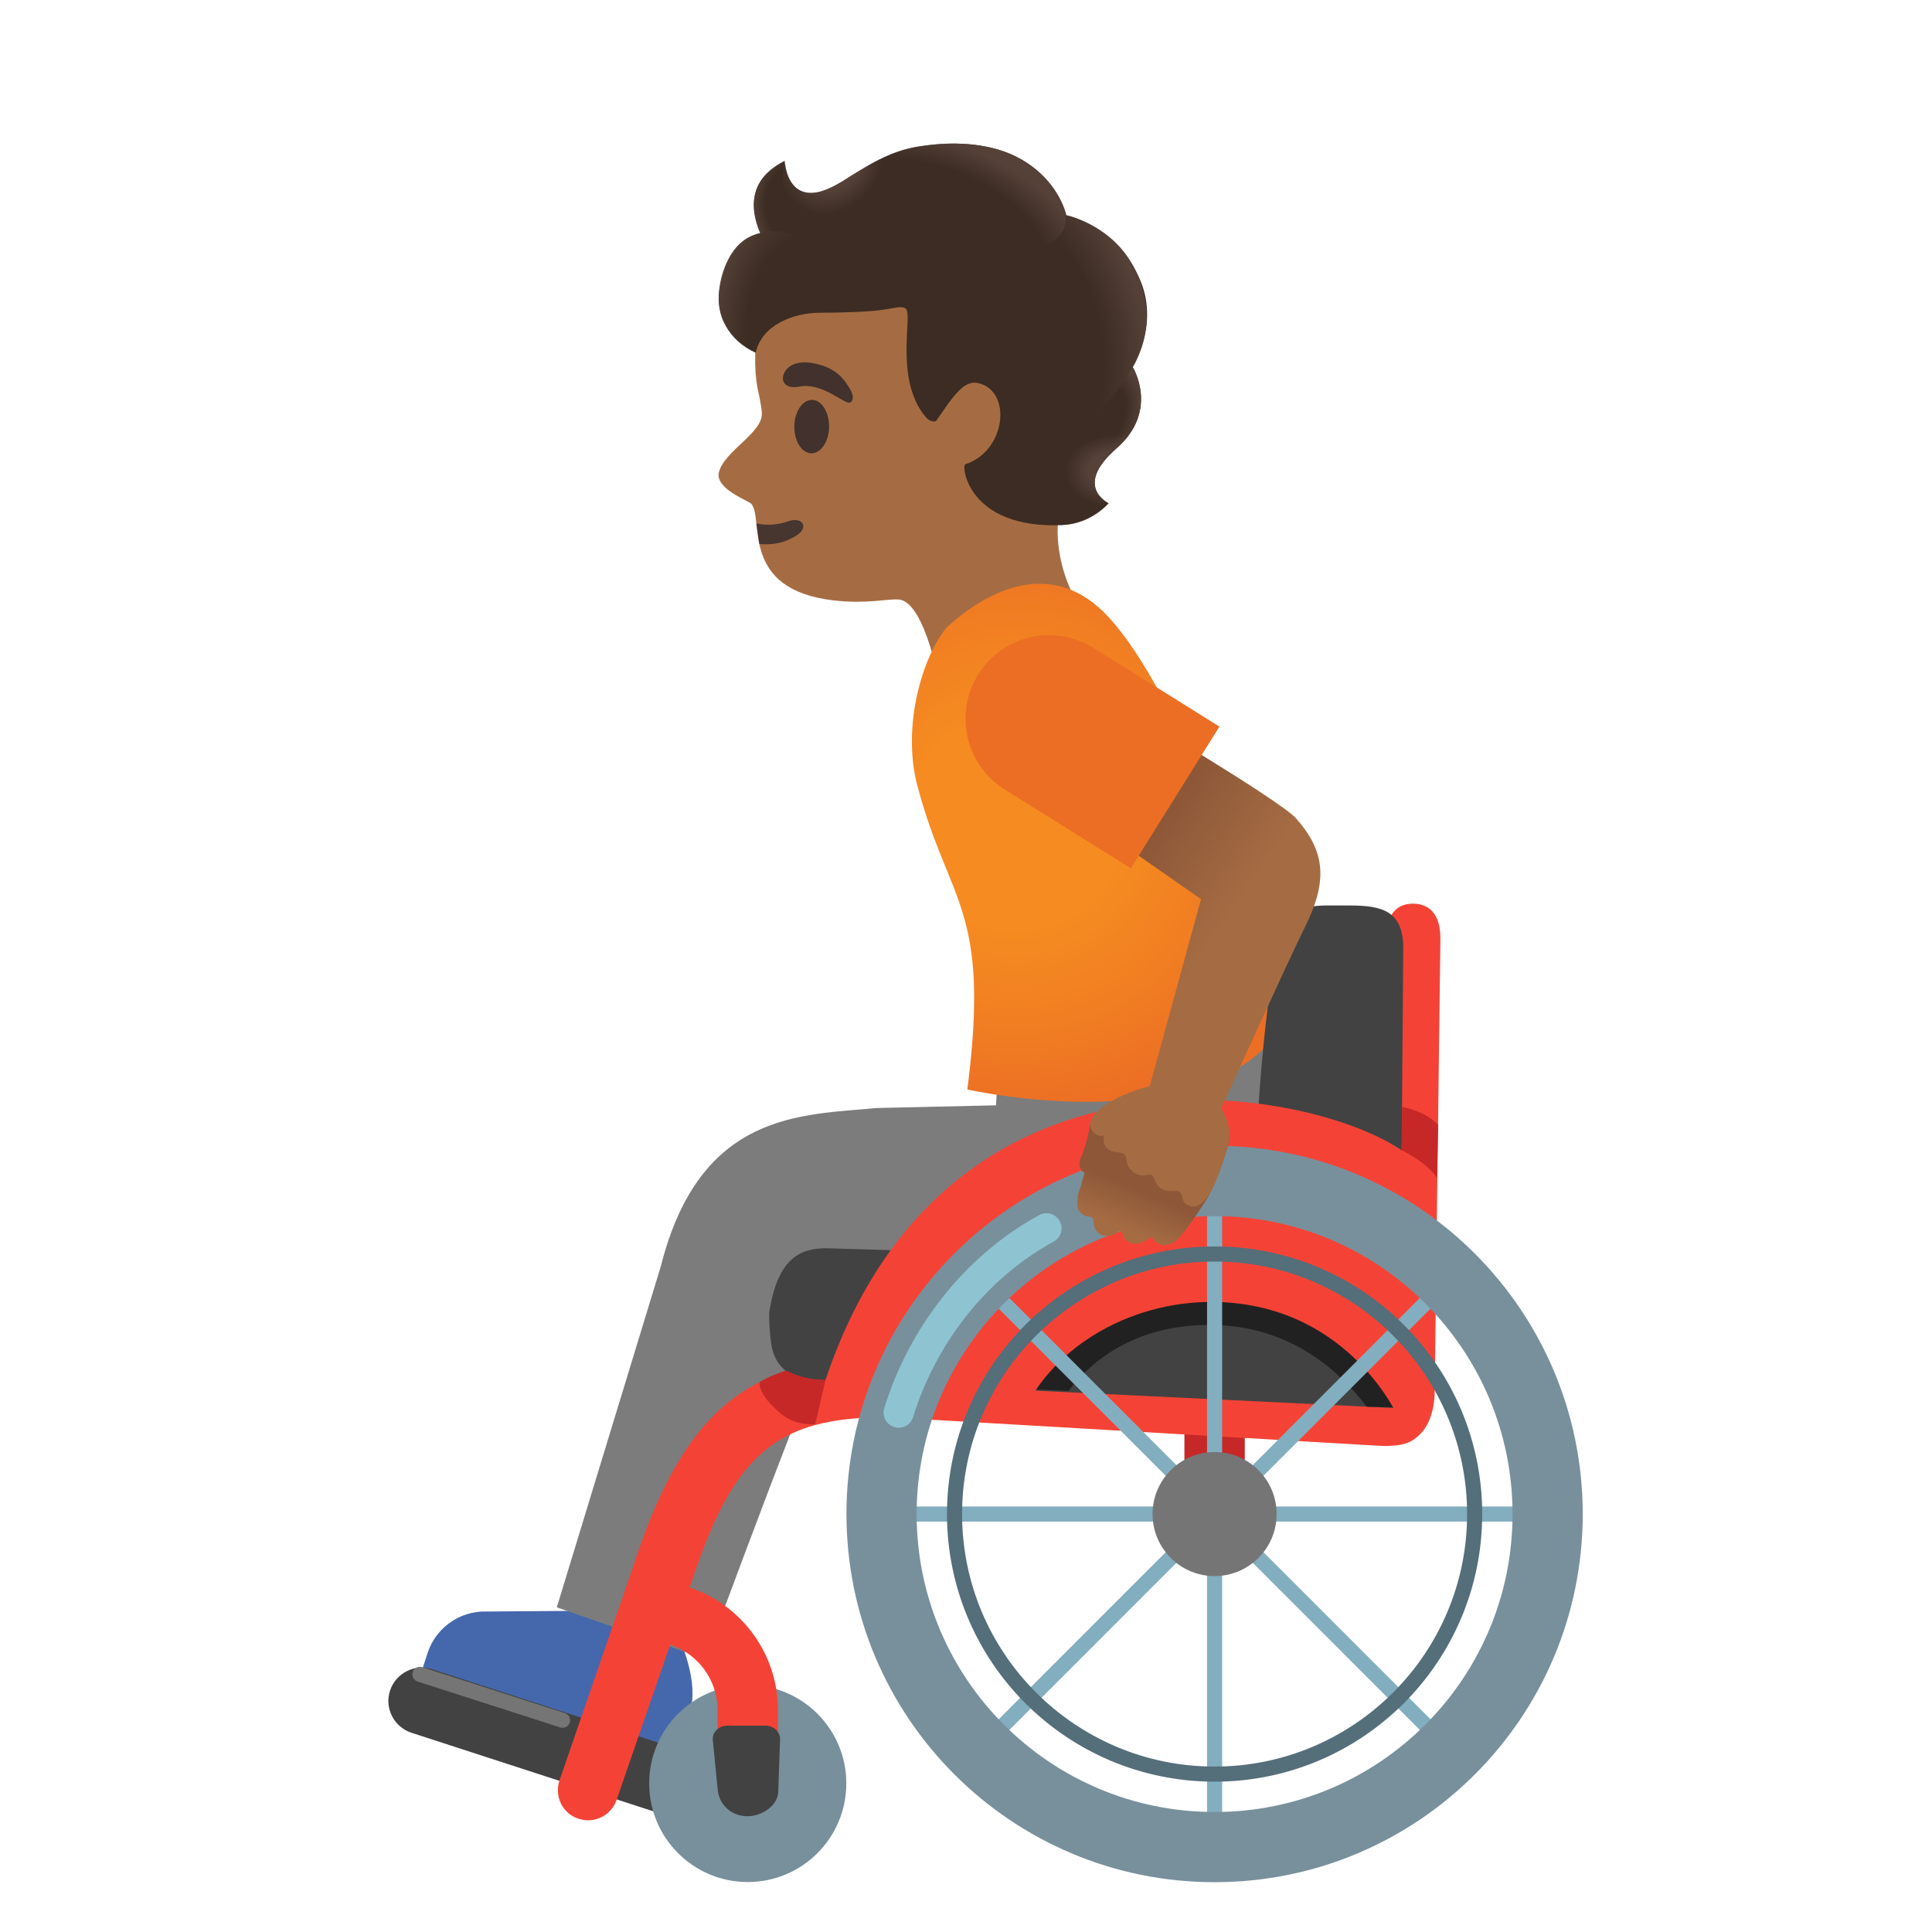 <svg style="enable-background:new 0 0 128 128;" viewBox="0 0 128 128" xmlns="http://www.w3.org/2000/svg" xmlns:xlink="http://www.w3.org/1999/xlink">
  <path id="head" d="M72.59,18.83c-2.37-4.24-8-7.71-12.82-7.14c-5.4,0.64-8.46,4.37-9.44,9.23 c-0.36,1.76-0.38,3.53-0.14,4.8c0.03,0.15,0.28,1.26,0.28,1.6c0.14,1.33-2.47,2.52-2.84,3.97c-0.28,1.09,1.98,1.89,2.15,2.09 c0.85,1.02-0.78,5.69,5.47,6.4c2.18,0.25,3.54-0.12,4.3-0.06c1.8,0.15,2.8,6.11,2.8,6.11l9.21-5.57c0,0-3.07-4.51-0.39-9.14 C73.76,27.44,74.11,21.56,72.59,18.83z" style="fill:#A56C43;"/>
  <path id="mouth_1_" d="M50.31,36.04c0.87,0.09,1.74-0.08,2.5-0.59c0.83-0.56,0.31-1.25-0.63-0.9 c-0.57,0.21-1.36,0.29-2.07,0.13L50.31,36.04z" style="fill:#473530;"/>
  <ellipse id="eye_1_" cx="53.76" cy="28.26" rx="1.77" ry="1.15" style="fill:#42312C;" transform="matrix(0.014 -1 1 0.014 24.765 81.627)"/>
  <path id="eyebrow_1_" d="M52.99,25.61c-1.15,0.22-1.34-0.55-0.91-1.1c0.32-0.41,1.03-0.71,2.31-0.32 c1.21,0.36,1.64,1.12,1.93,1.59c0.29,0.46,0.21,0.89-0.08,0.9C55.85,26.68,54.41,25.34,52.99,25.61z" style="fill:#42312C;"/>
  <path id="hair_1_" d="M75.59,18.68c-1.51-3.77-4.94-4.42-4.94-4.42s-1.31-5.87-9.82-4.55 c-2.61,0.41-4.28,2.04-5.83,2.76c-1.34,0.62-2.75,0.48-3.02-1.81c-1.79,0.93-2.58,2.37-1.61,4.78c-1.7,0.4-2.32,1.87-2.67,3.55 c-0.39,1.87,0.63,3.61,2.37,4.38c0.39-1.85,2.55-2.66,4.26-2.65c1.5,0,3.27-0.06,4.19-0.2c0.92-0.14,1.26-0.27,1.5-0.06 c0.46,0.41-0.77,4.61,1.26,7.11c0.4,0.5,0.74,0.32,0.74,0.32l0.82-1.18c0.62-0.81,1.19-1.5,1.96-1.33c2.28,0.51,1.86,4.51-0.85,5.38 c-0.27,0.09,0.18,4.3,6.43,4.03c1.95-0.09,3.07-1.45,3.07-1.45c0,0-2.38-1.11,0.52-3.63c2.87-2.49,1.08-5.39,1.08-5.39 S76.76,21.6,75.59,18.68z" style="fill:#3C2C23;"/>
  <g id="hairHighlights_1_">
    <radialGradient id="SVGID_1_" cx="65.53" cy="107.367" gradientTransform="matrix(0.214 0.977 0.725 -0.159 -25.863 -24.041)" gradientUnits="userSpaceOnUse" r="13.495">
      <stop offset="0.699" style="stop-color:#554138;stop-opacity:0"/>
      <stop offset="1" style="stop-color:#554138"/>
    </radialGradient>
    <path d="M72.45,27.83c1.7-2.24,4.98-5.18,2.79-9.88c-0.86-1.84-2.51-3.14-4.58-3.68 c0,0,0.04,0.7-0.33,1.28c-0.47,0.75-1.68,0.78-1.68,0.78C72.49,21,72.17,23.96,72.45,27.83z" style="fill:url(#SVGID_1_);"/>
    <radialGradient id="SVGID_2_" cx="54.594" cy="121.63" gradientTransform="matrix(0.912 0.409 0.485 -1.082 -53.728 119.488)" gradientUnits="userSpaceOnUse" r="3.463">
      <stop offset="0.58" style="stop-color:#554138"/>
      <stop offset="1" style="stop-color:#554138;stop-opacity:0"/>
    </radialGradient>
    <path d="M58.77,10.31c-0.77,0.3-2.27,1.26-2.57,1.45c-0.34,0.22-1.66,1.12-2.65,1.01 c-1.44-0.15-1.52-1.86-1.58-2.12c-0.21,0.89-0.43,4.8,2.51,4.82c1.73,0.01,2.68-1.58,3.22-2.89C57.9,12.11,58.69,10.5,58.77,10.31z " style="fill:url(#SVGID_2_);"/>
    <radialGradient id="SVGID_3_" cx="52.382" cy="117.655" gradientTransform="matrix(0.998 -0.07 -0.086 -1.22 10.738 160.799)" gradientUnits="userSpaceOnUse" r="3.093">
      <stop offset="0.702" style="stop-color:#554138;stop-opacity:0"/>
      <stop offset="1" style="stop-color:#554138"/>
    </radialGradient>
    <path d="M50.36,15.44c0,0,0.95-0.3,2.21,0.14c-1.23-0.88-0.61-4.91-0.61-4.91 C51.72,10.81,48.88,12,50.36,15.44z" style="fill:url(#SVGID_3_);"/>
    <radialGradient id="SVGID_4_" cx="41.252" cy="108.978" gradientTransform="matrix(0.916 0.136 0.177 -1.392 -3.947 167.274)" gradientUnits="userSpaceOnUse" r="6.544">
      <stop offset="0.598" style="stop-color:#554138;stop-opacity:0"/>
      <stop offset="1" style="stop-color:#554138"/>
    </radialGradient>
    <path d="M50.36,15.44c-1.92,0.44-2.61,2.56-2.72,3.84c-0.06,0.72,0,1.5,0.35,2.14 c0.77,1.43,1.75,1.77,2.07,1.95l2.52-7.79C51.97,15.41,51.54,15.17,50.36,15.44z" style="fill:url(#SVGID_4_);"/>
    <radialGradient id="SVGID_5_" cx="155.81" cy="51.285" gradientTransform="matrix(-0.938 -0.394 -0.218 0.528 219.458 49.813)" gradientUnits="userSpaceOnUse" r="10.672">
      <stop offset="0.699" style="stop-color:#554138;stop-opacity:0"/>
      <stop offset="1" style="stop-color:#554138"/>
    </radialGradient>
    <path d="M65.99,9.87c2.54,0.69,4.22,2.63,4.63,4.35c0.12,0.51-0.1,4.75-9.12-0.62 c-3.35-2-3.07-3.12-2.69-3.29C60.13,9.71,63.15,9.1,65.99,9.87z" style="fill:url(#SVGID_5_);"/>
    <radialGradient id="SVGID_6_" cx="360.683" cy="21.311" gradientTransform="matrix(-1 -4.600000e-03 3.400000e-03 -0.742 434.498 48.694)" gradientUnits="userSpaceOnUse" r="3.3">
      <stop offset="0.538" style="stop-color:#554138"/>
      <stop offset="1" style="stop-color:#554138;stop-opacity:0"/>
    </radialGradient>
    <path d="M69.82,32.01c-0.49-3.44,4.89-3.08,4.89-3.08s-0.31,0.36-0.85,0.87 c-0.76,0.71-1.24,1.33-1.33,2c-0.13,1.02,0.91,1.53,0.91,1.53S70.63,34.16,69.82,32.01z" style="fill:url(#SVGID_6_);"/>
    <radialGradient id="SVGID_7_" cx="71.36" cy="100.026" gradientTransform="matrix(0.667 -0.745 -0.553 -0.495 79.592 130.475)" gradientUnits="userSpaceOnUse" r="4.414">
      <stop offset="0.699" style="stop-color:#554138;stop-opacity:0"/>
      <stop offset="1" style="stop-color:#554138"/>
    </radialGradient>
    <path d="M75.04,24.32c0,0-2.15,3.44-2.85,3.68c-0.84,0.28,1.77,1.71,1.77,1.71 S76.74,27.61,75.04,24.32z" style="fill:url(#SVGID_7_);"/>
  </g>
  <g id="shoe_1_">
    <path d="M43.43,116.74c0.6,0.19,1.25-0.14,1.44-0.74l0.85-2.67c0.58-1.81-0.59-4.47-0.59-4.47l-6.64-2.14 l-6.61,0.05c-1.63,0.1-3.04,1.19-3.55,2.74l-0.39,1.2c-0.17,0.53,0.12,1.09,0.65,1.26L43.43,116.74z" style="fill:#4568AD;"/>
  </g>
  <g id="pants_1_">
    <path d="M83.14,67.06l-17.02,3.62l-0.13,2.55l-7.94,0.18c-4.88,0.48-11.67,0.17-14.27,10.49l-6.89,22.59 l9.85,3.43c0,0,7.9-21.46,8.4-21.43c0.5,0.02,15.14,0.81,24.77-0.5C89.51,86.7,83.14,67.06,83.14,67.06z" style="fill:#7C7C7C;"/>
  </g>
  <g id="shirt_2_">
    <radialGradient id="SVGID_8_" cx="67.56" cy="75.887" gradientTransform="matrix(0.95 -0.312 -0.312 -0.95 26.802 147.589)" gradientUnits="userSpaceOnUse" r="19.484">
      <stop offset="0.367" style="stop-color:#F58B21"/>
      <stop offset="0.697" style="stop-color:#F17E22"/>
      <stop offset="1" style="stop-color:#EC6E24"/>
    </radialGradient>
    <path d="M64.09,72.18c1.55-12.08-1.22-12.23-3.31-20.12c-1.06-4,0.37-8.61,1.95-10.5 c3.47-3.15,7.2-3.97,10.19-1.2c5.89,5.48,12.5,26.92,12.5,26.92C80.71,75.96,64.09,72.18,64.09,72.18z" style="fill:url(#SVGID_8_);"/>
  </g>
  <g>
    <rect height="7.14" style="fill:#C62828;" width="4" x="78.47" y="93.17"/>
    <path d="M43.24,119.99l-15.98-5.19c-1.16-0.38-1.8-1.63-1.42-2.79l0,0c0.38-1.16,1.63-1.8,2.79-1.42 l15.98,5.19c1.16,0.38,1.8,1.63,1.42,2.79l0,0C45.65,119.73,44.4,120.37,43.24,119.99z" style="fill:#424242;"/>
    <path d="M49.54,111.63c-3.61,0-6.53,2.93-6.53,6.53c0,3.61,2.93,6.53,6.53,6.53c3.61,0,6.53-2.93,6.53-6.53 C56.08,114.56,53.15,111.63,49.54,111.63z" style="fill:#78909C;"/>
    <path d="M93.62,59.87c-1.81,0-1.81,1.94-1.81,2.59l-0.25,29.21L58.89,89.9c-9.36,0-13.66,3.58-17.04,14.18 l-4.78,13.87c-0.17,0.5-0.14,1.05,0.09,1.53s0.64,0.84,1.15,1.01c0.21,0.07,0.43,0.11,0.65,0.11c0.85,0,1.61-0.54,1.89-1.35 l3.55-10.29c1.84,0.6,3.14,2.35,3.14,4.32v4.88c0,1.1,0.9,2,2,2s2-0.9,2-2v-4.88c0-3.68-2.38-6.94-5.84-8.1 c2.84-8.85,5.68-11.28,13.07-11.29l32.85,1.91c1.25,0,1.92-0.14,2.63-0.96c0.79-0.95,0.8-2.47,0.8-2.48l0.38-30.19 C95.43,60.17,94.3,59.87,93.62,59.87z" style="fill:#F44336;"/>
    <path d="M49.52,120.33L49.52,120.33c-0.99,0-1.8-0.66-1.96-1.65l-0.33-3.35c-0.08-0.53,0.37-1,0.95-1h2.54 c0.57,0,1.01,0.45,0.96,0.97l-0.12,3.39C51.56,119.59,50.51,120.33,49.52,120.33z" style="fill:#424242;"/>
    <path d="M92.97,62.84c0-2.46-1.34-2.85-3.55-2.85h-1.64c-2.31,0.03-2.69,1.07-3.11,2.57 c-0.75,2.67-2.18,16.77-1.07,20.67c0.03,0.1,0.08,0.22,0.12,0.32l-28.96-0.85c-1.73,0-3.19,0.63-3.77,4.09c0,0-0.11,0.44,0.09,2.12 c0.2,1.68,1.31,2.44,2.76,2.51l38.84,1.88l-0.05-0.13c0.06,0.05,0.1,0.08,0.1,0.08L92.97,62.84z" style="fill:#424242;"/>
    <path d="M70.79,92.15c2.22-2.9,5.67-4.56,10.02-4.35c5.04,0.23,8.15,3.31,9.74,5.4l3.4,0.07 c0.07-3.89,0.26-13.9,0.26-13.9c-2.54-4.26-29.74-11.62-38.87,12.08L70.79,92.15z" style="fill:#212121;"/>
    <path d="M92.66,93.95l1.81-0.56c0-2.09-0.26-15.91-0.26-15.91c-2.67-4.46-31.97-12.63-40.07,15.72l5.24-0.02 l8.37,0.49c2.02-4.53,7.42-7.66,13.19-7.4C89.52,86.67,92.66,93.95,92.66,93.95z" style="fill:#F44336;"/>
    <g>
      <g>
        <radialGradient id="SVGID_9_" cx="76.47" cy="100.306" gradientTransform="matrix(1 0 0 1 4 0)" gradientUnits="userSpaceOnUse" r="1.107">
          <stop offset="0" style="stop-color:#78909C"/>
          <stop offset="0.562" style="stop-color:#617A86"/>
          <stop offset="1" style="stop-color:#546E7A"/>
        </radialGradient>
        <path d="M80.47,101.41c-0.61,0-1.11-0.5-1.11-1.11s0.5-1.11,1.11-1.11s1.11,0.5,1.11,1.11 S81.08,101.41,80.47,101.41z" style="fill:url(#SVGID_9_);"/>
        <path d="M80.47,99.7c0.33,0,0.61,0.27,0.61,0.61c0,0.33-0.27,0.61-0.61,0.61s-0.61-0.27-0.61-0.61 C79.86,99.97,80.14,99.7,80.47,99.7 M80.47,98.7c-0.89,0-1.61,0.72-1.61,1.61c0,0.89,0.72,1.61,1.61,1.61 c0.89,0,1.61-0.72,1.61-1.61C82.08,99.42,81.36,98.7,80.47,98.7L80.47,98.7z" style="fill:#82AEC0;"/>
      </g>
      <line style="fill:none;stroke:#82AEC0;stroke-linecap:round;stroke-miterlimit:10;" x1="80.47" x2="80.47" y1="79.6" y2="121.02"/>
      <line style="fill:none;stroke:#82AEC0;stroke-linecap:round;stroke-miterlimit:10;" x1="95.11" x2="65.83" y1="85.66" y2="114.95"/>
      <line style="fill:none;stroke:#82AEC0;stroke-linecap:round;stroke-miterlimit:10;" x1="95.11" x2="65.83" y1="114.95" y2="85.66"/>
      <line style="fill:none;stroke:#82AEC0;stroke-linecap:round;stroke-miterlimit:10;" x1="59.76" x2="101.18" y1="100.31" y2="100.31"/>
    </g>
    <path d="M80.47,75.91c-13.47,0-24.39,10.92-24.39,24.39S67,124.7,80.47,124.7s24.39-10.92,24.39-24.39 S93.94,75.91,80.47,75.91z M80.47,120.05c-10.9,0-19.74-8.84-19.74-19.74c0-10.9,8.84-19.74,19.74-19.74 c10.9,0,19.74,8.84,19.74,19.74C100.21,111.21,91.37,120.05,80.47,120.05z" style="fill:#78909C;"/>
    <path d="M80.47,83.58c9.22,0,16.73,7.5,16.73,16.73s-7.5,16.73-16.73,16.73s-16.73-7.5-16.73-16.73 S71.25,83.58,80.47,83.58 M80.47,82.58c-9.79,0-17.73,7.94-17.73,17.73s7.94,17.73,17.73,17.73s17.73-7.94,17.73-17.73 S90.26,82.58,80.47,82.58L80.47,82.58z" style="fill:#546E7A;"/>
    <circle cx="80.47" cy="100.31" r="4.11" style="fill:#757575;"/>
    <line style="fill:none;stroke:#757575;stroke-linecap:round;stroke-miterlimit:10;" x1="27.82" x2="37.27" y1="110.93" y2="113.97"/>
    <path d="M92.86,76.21c0,0,1.49,0.66,2.35,1.81l0.07-3.51c-0.96-0.96-2.39-1.17-2.39-1.17L92.86,76.21z" style="fill:#C62828;"/>
    <path d="M54.7,91.41l-0.69,2.95c0,0-1.28,0.12-2.23-0.66c-1.64-1.35-1.45-2.12-1.45-2.12 c0.45-0.35,1.73-0.78,1.73-0.78s0.72,0.35,1.38,0.49S54.7,91.41,54.7,91.41z" style="fill:#C62828;"/>
    <path d="M59.54,93.59 c1.51-4.89,4.89-9.53,9.79-12.21" style="opacity:0.8;fill:none;stroke:#94D1E0;stroke-width:2;stroke-linecap:round;stroke-miterlimit:10;"/>
  </g>
  <linearGradient id="arm_1_" gradientTransform="matrix(1 0 0 -1 0 130)" gradientUnits="userSpaceOnUse" x1="85.935" x2="73.935" y1="62.921" y2="71.293">
    <stop offset="0.5" style="stop-color:#A56C43"/>
    <stop offset="1" style="stop-color:#8D5738"/>
  </linearGradient>
  <path id="arm" d="M74.85,47.14l-5.16,5.54l9.88,6.89l-3.68,13.42l4.41,1.78c0,0,5.14-11.34,6.1-13.23 c1.58-3.14,1.44-5.08-0.53-7.32C84.82,53.04,74.85,47.14,74.85,47.14z" style="fill:url(#arm_1_);"/>
  <linearGradient id="hand_1_" gradientTransform="matrix(1 0 0 -1 0 130)" gradientUnits="userSpaceOnUse" x1="74.226" x2="75.343" y1="48.68" y2="51.285">
    <stop offset="0" style="stop-color:#A56C43"/>
    <stop offset="1" style="stop-color:#8D5738"/>
  </linearGradient>
  <path id="hand" d="M80.63,73.49c-0.23-0.18-0.43-0.35-0.62-0.51c-0.39-0.33-0.76-0.64-1.35-1.01 c-0.72-0.44-4.15,0.93-4.93,1.22c-0.26,0.1-0.5,0.19-0.72,0.29c-0.3,0.13-0.53,0.36-0.63,0.63c-0.04,0.05-0.08,0.11-0.12,0.2 c-0.01,0.04-0.02,0.07-0.02,0.11c0,0.01-0.25,1.5-0.65,2.31c-0.16,0.31-0.07,0.84,0.26,0.96c0,0-0.19,0.77-0.33,1.16 c-0.17,0.46-0.12,0.61-0.14,0.82c-0.04,0.36,0.1,0.63,0.36,0.8c0.32,0.21,0.44,0.08,0.59,0.19s0.1,0.29,0.14,0.5 c0.11,0.56,0.58,0.71,0.77,0.73c0.62,0.06,0.8-0.33,0.91-0.33c0.2,0.01,0.24,0.18,0.26,0.31c0.06,0.28,0.36,0.43,0.64,0.52 c0.73,0.08,1.26-0.54,1.28-0.44c0.08,0.37,0.72,0.65,1.09,0.5c0.31-0.13,0.5,0.12,2.35-2.72c0.37-0.5,0.97-1.84,1.37-3.12l0.19-0.61 C81.63,75.04,81.36,74.06,80.63,73.49z" style="fill:url(#hand_1_);"/>
  <linearGradient id="hand_3_" gradientTransform="matrix(1 0 0 -1 0 130)" gradientUnits="userSpaceOnUse" x1="75.552" x2="73.319" y1="52.205" y2="48.298">
    <stop offset="0.5" style="stop-color:#A56C43"/>
    <stop offset="1" style="stop-color:#8D5738"/>
  </linearGradient>
  <path id="hand_2_" d="M78.94,71.88c-1.76-0.67-6.6,1.02-6.72,2.61c-0.03,0.36,0.46,0.92,0.9,0.73 c0,0,0,0.43,0.03,0.53c0.14,0.54,0.76,0.57,0.95,0.6c0.35,0.05,0.52,0.13,0.53,0.48c0.01,0.33,0.23,0.7,0.52,0.87 c0.32,0.18,0.57,0.22,0.96,0.12c0.18-0.05,0.28,0.06,0.34,0.24c0.08,0.25,0.28,0.59,0.49,0.69c0.39,0.2,0.64,0.16,0.92,0.15 c0.18,0,0.26,0.02,0.38,0.16c0.09,0.12,0.08,0.59,0.39,0.76c1.39,0.73,2.2-2.24,2.73-3.97C81.75,74.59,80.93,72.64,78.94,71.88z" style="fill:url(#hand_3_);"/>
  <g id="shirt_x5F_arm_1_">
    <path d="M74.92,57.53l5.87-9.39l-8.35-5.22c-2.59-1.62-6.01-0.83-7.63,1.76l0,0 c-1.62,2.59-0.83,6.01,1.76,7.63L74.92,57.53z" style="fill:#EC6E24;"/>
  </g>
</svg>